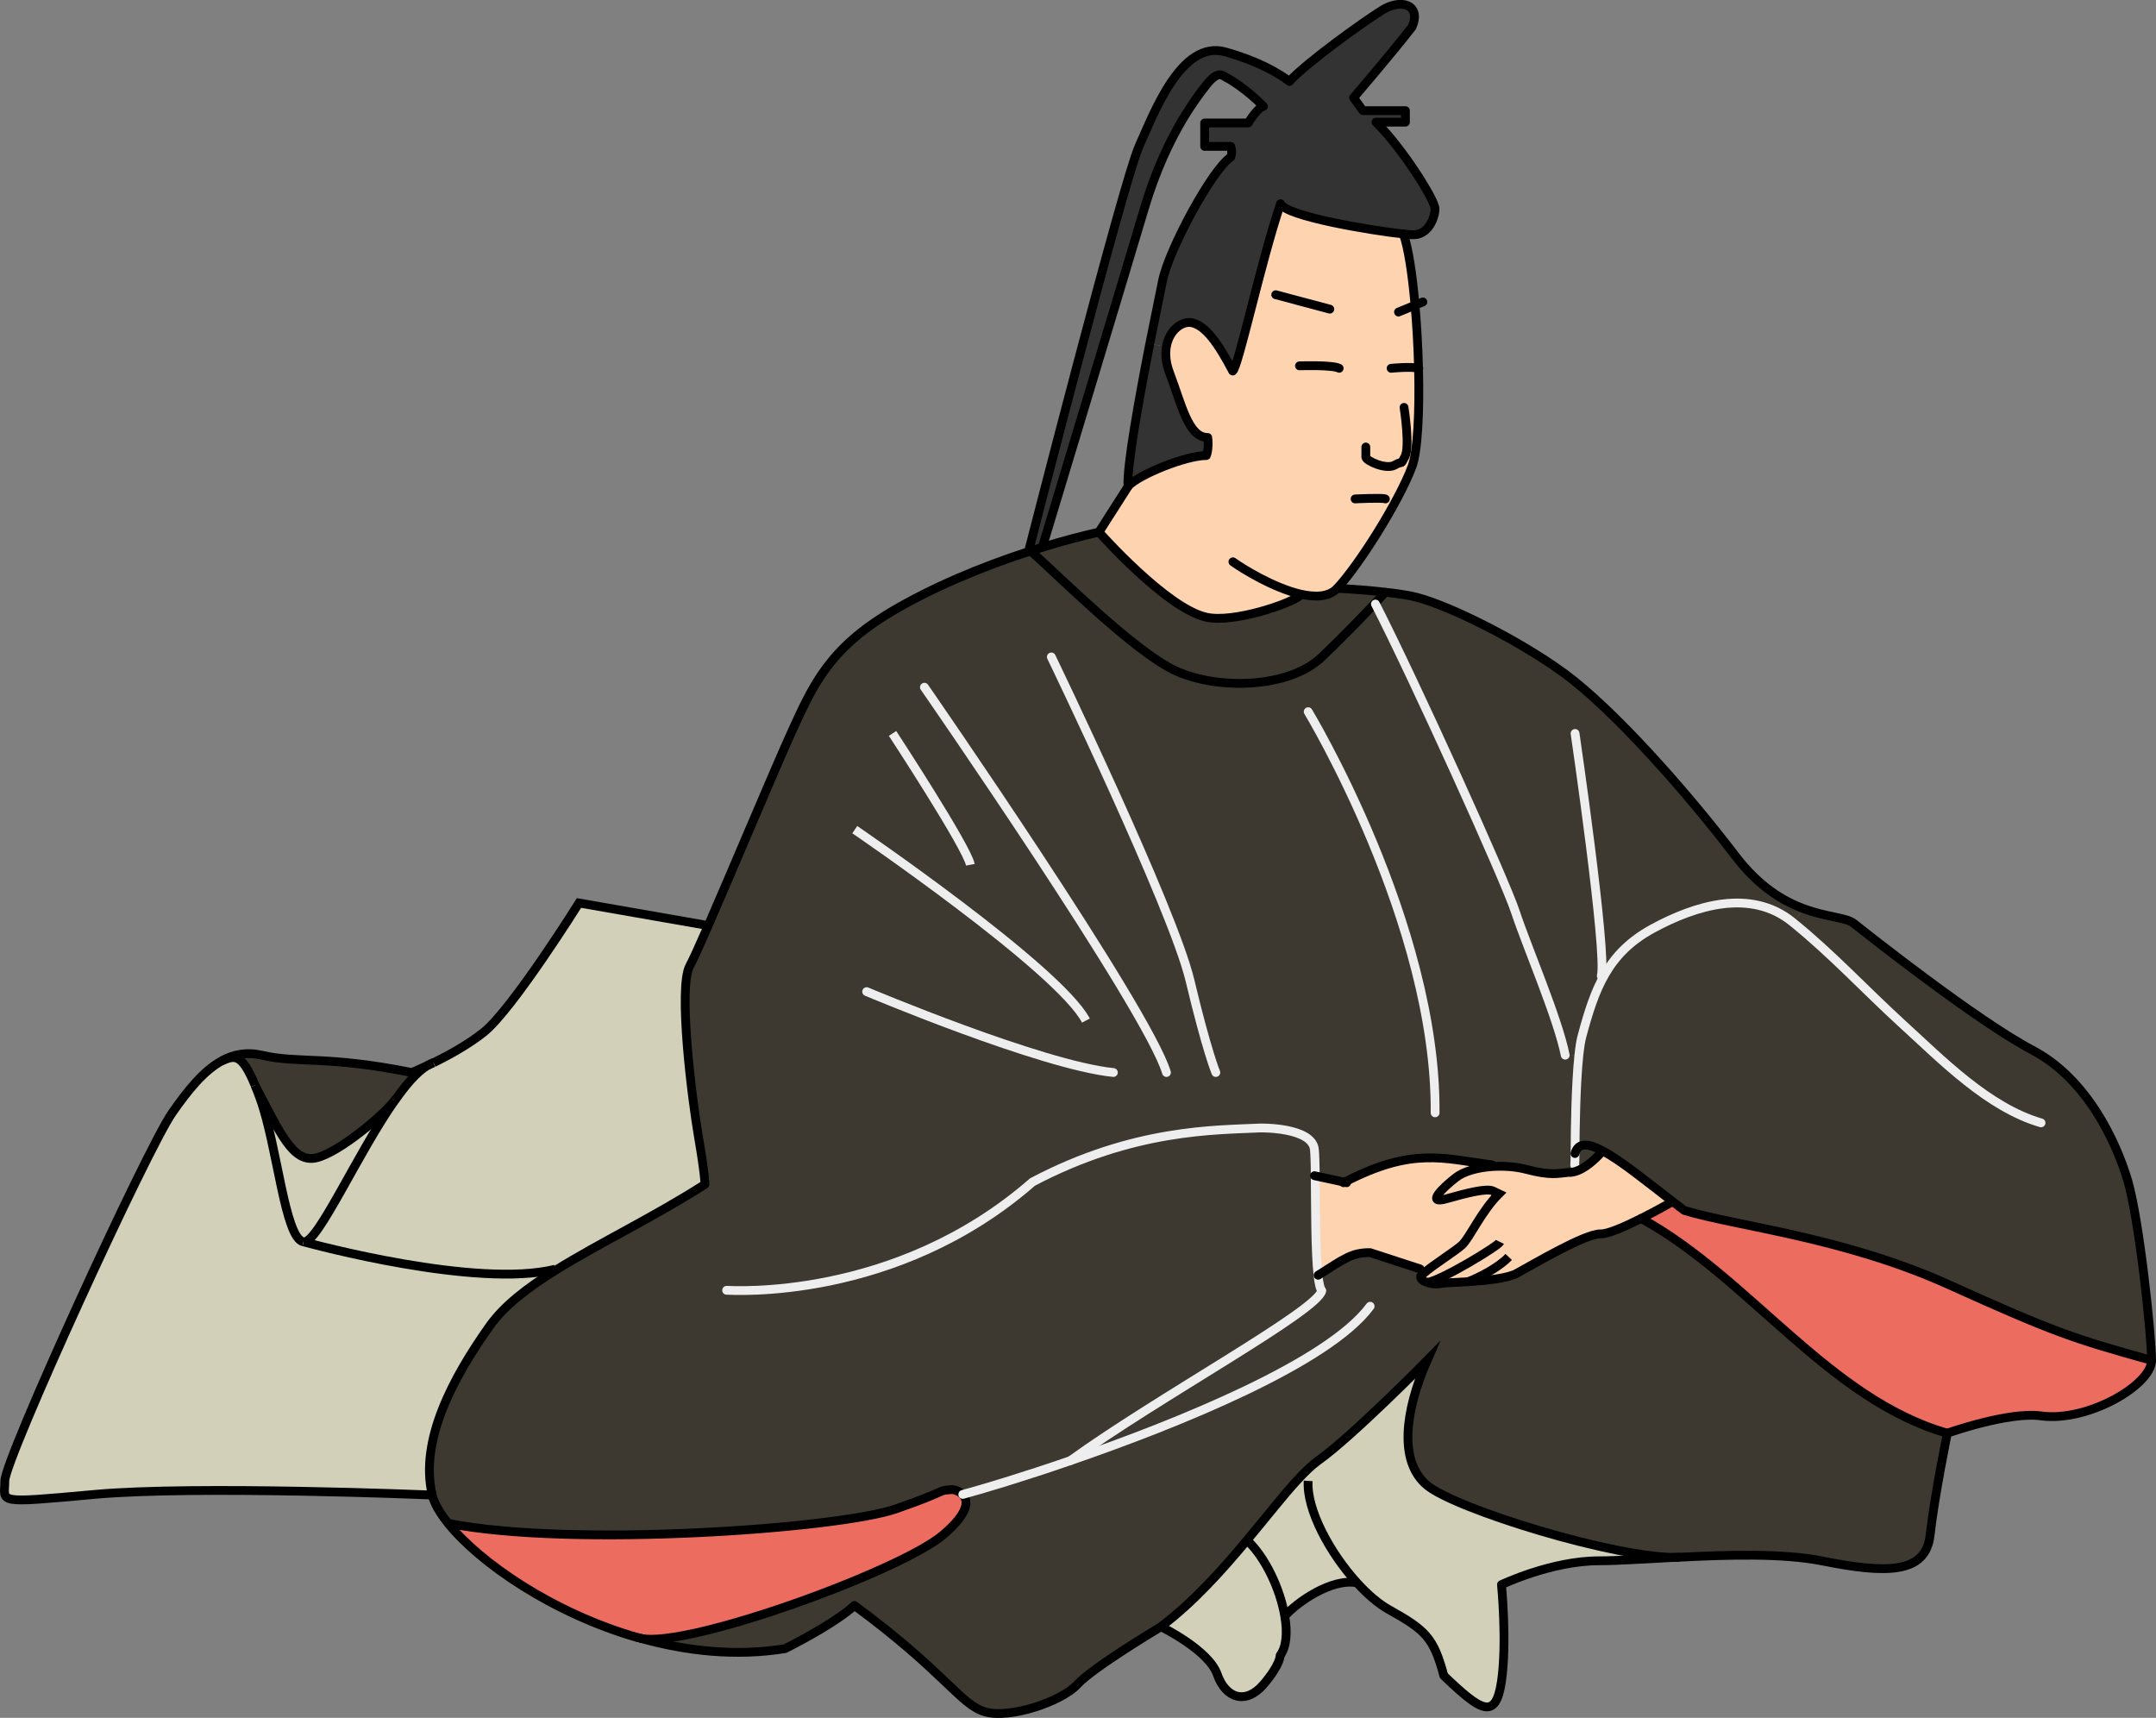 <?xml version="1.0" encoding="UTF-8"?>
<svg id="_レイヤー_1" data-name="レイヤー 1" xmlns="http://www.w3.org/2000/svg" viewBox="0 0 244.94 195.15">
  <rect x="0" y="0" width="244.94" height="195.15" fill="#808080" stroke="none"/>
  <defs>
    <style>
      .cls-1, .cls-2 {
        stroke: #000;
      }

      .cls-1, .cls-2, .cls-3, .cls-4 {
        fill: none;
      }

      .cls-1, .cls-4 {
        stroke-miterlimit: 10;
      }

      .cls-5 {
        fill: #3d3931;
      }

      .cls-5, .cls-6, .cls-7, .cls-8, .cls-9 {
        stroke-width: 0px;
      }

      .cls-2, .cls-3 {
        stroke-linecap: round;
        stroke-linejoin: round;
      }

      .cls-6 {
        fill: #333;
      }

      .cls-3, .cls-4 {
        stroke: #eee;
      }

      .cls-7 {
        fill: #fed3b0;
      }

      .cls-8 {
        fill: #d2d0b9;
      }

      .cls-9 {
        fill: #ec6c5f;
      }
    </style>
  </defs>
  <g>
    <path class="cls-5" d="m203.68,104.78l1.26-1.52c2.66.97,4.79.96,5.66,1.66,1.64,1.31,14.05,11.1,20.28,14.39,6.23,3.27,9.52,10.41,10.84,14.83,1.31,4.43,2.71,17.62,2.71,20.41-8.85-2.46-11.07-3.19-23.04-8.6s-24.13-6.63-30.04-8.43c-.45-.34-.9-.67-1.34-1.02h0c-3.01-2.32-5.86-4.65-7.94-5.75-1.64-.88-2.78-.98-3.14.3,0-2.79.09-7.92.43-11.14.1-.9.21-1.66.35-2.17,1.45-5.42,2.93-9.47,8.04-12.24,4.89-2.66,11.14-4.57,15.85-.77.02.02.05.04.07.06Z"/>
    <path class="cls-9" d="m221.4,145.94c11.97,5.41,14.19,6.14,23.04,8.6,0,2.79-7.25,7.04-12.55,6.32-3.68-.51-10.65,1.96-10.65,1.96-13.5-3.85-22.53-17.69-34.79-24.4,1.8-.9,3.42-1.83,3.57-1.93h0c.44.35.89.68,1.34,1.02,5.9,1.8,18.07,3.01,30.04,8.43Z"/>
    <path class="cls-5" d="m121.61,165.93c9.96-7.21,28.07-17.01,28.56-19.31-.19-.19-.34-.84-.43-1.75h0c2.95-1.87,3.81-2.58,5.9-2.57l5.68,1.85.39.52c-.15.13-.26.25-.34.35-.03.3.31.54.75.68h0c.49.16,1.1.21,1.5.12.34-.09,1.64-.12,3.16-.22,2.02-.13,4.44-.36,5.53-.96,1.93-1.05,7.75-4.51,9.51-4.47.86.02,2.8-.85,4.58-1.74,12.27,6.71,21.29,20.55,34.79,24.4,0,0-1.47,7.13-1.96,11.56s-4.92,4.43-12.3,2.95c-4.44-.89-10.75-.7-16.24-.41h-.07c-7.07.14-25.26-5.49-28.53-8.19-3.27-2.71-2.5-8.48,0-14.19,0,0-8.52,8.65-12.39,11.39-.72.52-1.52,1.29-2.4,2.25-1.64,1.79-3.53,4.22-5.68,6.79-2.83,3.4-6.1,7.04-9.77,9.81,0,0-7.7,4.58-9.51,6.56-1.8,1.96-7.7,3.93-10.49,3.11-2.79-.82-4.63-4.58-14.84-12.09,0,0-1.6,1.72-7.87,4.91-5.56.91-11.18.3-16.38-1.17,5.33,1.15,29.51-7.65,34.33-11.75,3-2.55,2.89-3.93,2.23-4.59,2.3-.62,6.84-1.98,12.23-3.84Z"/>
    <path class="cls-5" d="m204.94,103.26l-1.26,1.52s-.05-.04-.07-.06c-4.71-3.8-10.96-1.89-15.85.77-5.11,2.77-6.59,6.82-8.04,12.24-.13.51-.25,1.27-.35,2.17l-1.55-.03c-.81-4.13-4.41-12.49-5.64-16.23-1.22-3.73-11.56-26.51-15.92-35.02l-.07-.07c.68-.72,1.12-1.19,1.18-1.27.99.11,1.99.25,2.89.42,3.45.65,11.91,4.75,17.45,8.8,5.53,4.06,13.68,13.2,19.42,20.73,2.69,3.53,5.46,5.15,7.8,6.01Z"/>
    <path class="cls-8" d="m162.14,168.72c3.26,2.7,21.46,8.33,28.53,8.19-3.62.18-6.88.41-9.02.41-5.4,0-11.07,2.71-11.07,2.71,0,0,.65,6.56,0,10.99-.65,4.42-2.29,3.44-6.55-.65-1.16-4.3-2.05-5.17-6.23-7.5-1.17-.65-2.43-1.73-3.63-3.05-3.07-3.37-5.76-8.3-5.55-11.58l-1.27-.05c.88-.96,1.68-1.73,2.4-2.25,3.87-2.74,12.39-11.39,12.39-11.39-2.5,5.7-3.27,11.48,0,14.19Z"/>
    <path class="cls-7" d="m166.81,145.59c-1.52.11-2.82.13-3.16.22-.4.1-1.01.05-1.5-.12h0c-.44-.14-.78-.39-.75-.68.08-.1.18-.21.34-.35,1.02-.91,3.63-2.53,4.39-3.25.87-.83,2.18-3.81,4.17-5.79l-.69-.33c-.68-.33-2.88.2-5.26.89-2.37.68-.56-1.15,1.05-2.4.9-.71,2.47-1.15,4.15-1.26,1.31-.09,2.69,0,3.89.33,2.74.72,3.61.43,4.7.34.35.02.7-.05,1.05-.18,1.33-.5,2.55-1.87,2.9-2.27,2.07,1.1,4.92,3.43,7.94,5.75-.15.1-1.77,1.03-3.57,1.93-1.78.9-3.73,1.76-4.58,1.74-1.76-.04-7.59,3.42-9.51,4.47-1.09.61-3.51.84-5.53.96Z"/>
    <path class="cls-5" d="m178.94,131.04c.36-1.28,1.5-1.17,3.14-.3-.35.4-1.57,1.77-2.9,2.27l-.24-.6c-.1-.13,0,.21,0-1.38Z"/>
    <path class="cls-5" d="m149.42,133.58c.04,3.44,0,8.58.32,11.29.1.91.24,1.56.43,1.75-.49,2.3-18.61,12.1-28.56,19.31-5.39,1.86-9.93,3.23-12.23,3.84-.42-.43-1.06-.58-1.25-.56-1.87.15,0,0-6.39,2.21-6.38,2.21-36.63,4.42-50.78,1.63h0c-.97-1.2-1.6-2.31-1.82-3.23,0-.02,0-.03,0-.05-1.45-6.14,2.35-13.25,6.52-19.14,1.64-2.31,4.31-4.36,7.52-6.36,4.99-3.1,11.26-6.09,16.95-9.75,0,0,0-1.11-.74-5.41s-2.34-16.97-.98-19.42c.34-.62,1.09-2.27,2.06-4.49,2.86-6.56,7.66-18.03,9.5-22.06,2.46-5.41,4.3-9.47,11.31-13.65,4.61-2.74,10.26-5.1,15.63-6.85.08-.03.15-.05.23-.08,3.2,2.86,11.68,11.34,16.35,13.56s12.9,2.13,16.72-1.51c2.44-2.33,4.7-4.68,6.02-6.08l.07.07c4.36,8.5,14.7,31.29,15.92,35.02,1.23,3.74,4.83,12.1,5.64,16.23l1.55.03c-.35,3.23-.42,8.35-.43,11.14,0,1.59-.1,1.24,0,1.38l.24.6c-.35.13-.7.2-1.05.18-1.09.1-1.95.39-4.7-.34-1.2-.32-2.58-.41-3.89-.33l-.02-.19c-5.57-.73-9.02-2.06-16.78,1.96l-3.32-.72Z"/>
    <path class="cls-7" d="m152.74,134.3c7.75-4.03,11.21-2.7,16.78-1.96l.02.19c-1.69.12-3.26.55-4.15,1.26-1.61,1.25-3.42,3.08-1.05,2.4,2.38-.68,4.57-1.21,5.26-.89l.69.33c-1.99,1.97-3.3,4.96-4.17,5.79-.76.71-3.37,2.33-4.39,3.25l-.39-.52-5.68-1.85c-2.09,0-2.96.7-5.9,2.57h0c-.31-2.71-.28-7.85-.32-11.29l3.32.72Z"/>
    <path class="cls-6" d="m163.04,23.73c0,.99-.73,2.96-2.46,2.96-.22,0-.62-.03-1.15-.09-3.61-.39-13.37-2.01-13.94-3.44-2.29,6.8-4.8,18.61-5.43,19.01-1.69-3.2-3.09-5.16-4.65-5.49-1.08-.23-2.57.82-2.89,2.73l-1.88-.37c.64-3.2,1.2-5.93,1.45-7.16.73-3.56,5.65-12.66,7.74-14.01.24-.62,0-1.23,0-1.23h-2.96v-2.66h4.96s.94-1.65,1.72-1.89c-1.93-1.96-3.85-3.11-4.22-3.27-.37-.17-.87-.94-2.25.82-.62.77-1.6,2.07-2.72,3.94-1.43,2.41-3.06,5.77-4.37,10.2-2.34,7.87-11.56,38.39-11.56,38.39-.45.13-.91.28-1.36.42-.08.03-.15.05-.23.08v-.04s10.81-42.17,12.53-45.99c1.71-3.8,4.8-12.12,9.79-10.74,5,1.4,7.29,3.36,7.29,3.36,2.05-2.21,8.28-6.67,10.5-8.07,2.21-1.4,4.54-.64,3.44,1.89-2.29,2.95-6.64,8.03-6.64,8.03l1.06,1.47h4.83v1.31h-3.35c2.95,2.87,6.71,8.85,6.71,9.83Z"/>
    <path class="cls-7" d="m147.69,67.47l-.06.24c-1.22.94-7.52,3.07-10.56,2.41-4.55-.98-12.22-9.67-12.22-9.67l3.32-5.2c1.27-1.36,6.6-3.49,8.9-3.49,0,0,.33-.74.16-2.05-2.21,0-2.96-3.69-4.35-7.38-.41-1.12-.49-2.1-.35-2.93.32-1.91,1.81-2.96,2.89-2.73,1.56.33,2.96,2.29,4.65,5.49.64-.4,3.14-12.21,5.43-19.01.57,1.43,10.32,3.05,13.94,3.44.55,1.5,1.01,4.55,1.32,8.07h0c.2,2.29.34,4.77.4,7.17.12,4.88-.09,9.41-.74,11.16-1.47,3.93-5.98,11.14-8.52,13.85-.92.98-2.49,1.03-4.21.63Z"/>
    <path class="cls-5" d="m157.38,67.29c-.07.08-.5.55-1.18,1.27-1.32,1.4-3.58,3.75-6.02,6.08-3.81,3.64-12.05,3.73-16.72,1.51s-13.16-10.7-16.35-13.56c.45-.14.91-.29,1.36-.42,2.23-.69,4.39-1.26,6.38-1.71,0,0,7.68,8.69,12.22,9.67,3.04.66,9.34-1.46,10.56-2.41l.06-.24c1.71.4,3.28.36,4.21-.63,0,0,2.69.11,5.48.44Z"/>
    <path class="cls-8" d="m154.17,179.81c-2.88-.55-6.78,2.19-8.21,3.79-.51-3.06-2.21-6.7-4.29-8.63,2.15-2.57,4.04-5,5.68-6.79l1.27.05c-.21,3.27,2.48,8.21,5.55,11.58Z"/>
    <path class="cls-8" d="m145.95,183.6c.32,1.87.19,3.52-.53,4.46,0,0,.08.98-1.89,3.28-1.96,2.29-4.27,1.64-5.25-1.15-.98-2.79-6.39-5.41-6.39-5.41,3.68-2.77,6.94-6.41,9.77-9.81,2.08,1.93,3.78,5.57,4.29,8.63Z"/>
    <path class="cls-6" d="m137.23,49.71c.16,1.31-.16,2.05-.16,2.05-2.3,0-7.63,2.13-8.9,3.49-.15-2.19,1.27-10.06,2.48-16.21l1.88.37c-.14.83-.07,1.81.35,2.93,1.4,3.69,2.14,7.38,4.35,7.38Z"/>
    <path class="cls-9" d="m109.38,169.77c.65.66.77,2.04-2.23,4.59-4.82,4.1-29.01,12.9-34.33,11.75-.11-.02-.2-.05-.3-.08-9.75-2.79-18-8.55-21.57-12.98h0c14.15,2.79,44.4.58,50.78-1.63,6.39-2.21,4.53-2.06,6.39-2.21.19-.02.83.13,1.25.56Z"/>
    <path class="cls-8" d="m80.14,105.09l.3.13c-.97,2.21-1.72,3.87-2.06,4.49-1.36,2.46.24,15.12.98,19.42s.74,5.41.74,5.41c-5.69,3.66-11.96,6.64-16.95,9.75l-.06-.1c-8.93,2.22-27.63-2.84-28.58-3.1,1.6.13,6.06-9.98,10.3-16.03,0,0,.02,0,.02-.02,1.26-1.8,2.51-3.25,3.66-3.96,0,0,.02,0,.03-.02.21-.1.44-.21.68-.33,0,0,.03,0,.04,0,1.69-.83,3.95-2.06,5.72-3.48,3.27-2.62,10.81-14.67,10.81-14.67l14.36,2.51Z"/>
    <path class="cls-8" d="m63.09,144.19l.06.1c-3.21,1.99-5.88,4.04-7.52,6.36-4.17,5.88-7.97,12.99-6.52,19.14l-.21.05s-26.71-1.11-38.19-.06c-11.47,1.05-10.16.91-10.16-1.54s16.06-37.54,19.01-41.81c1.77-2.55,3.53-4.75,5.59-5.88,1.45-.6,2.26-1.06,3.83,2.74,0,0,0,0,0,0,.17.43.37.93.57,1.49,1.97,5.41,2.79,15.86,4.92,16.29,0,0,0,0,.04,0,.95.26,19.66,5.33,28.58,3.1Z"/>
    <path class="cls-5" d="m46.77,121.84s.68-.28,1.72-.76c-1.15.71-2.4,2.16-3.66,3.96,0,0,0,0-.02.02-1.12,1.49-6.13,5.8-8.82,6.47-2.71.68-4.18-2.89-7.01-8.23,0,0,0,0,0,0-1.57-3.8-2.38-3.34-3.83-2.74,1.38-.78,2.87-1.07,4.58-.67,4.26.98,7.2,0,17.05,1.97Z"/>
    <path class="cls-8" d="m35.99,131.53c2.69-.67,7.7-4.98,8.82-6.47-4.25,6.06-8.71,16.16-10.3,16.03-.03,0-.04,0-.04,0-2.13-.43-2.95-10.88-4.92-16.29-.2-.56-.39-1.06-.57-1.49,2.83,5.34,4.3,8.92,7.01,8.23Z"/>
  </g>
  <g>
    <path class="cls-2" d="m116.86,62.62s10.81-42.17,12.54-45.99c1.71-3.8,4.8-12.12,9.79-10.74,5,1.4,7.29,3.36,7.29,3.36,2.05-2.21,8.28-6.67,10.5-8.07,2.21-1.4,4.54-.64,3.44,1.89-2.29,2.95-6.64,8.03-6.64,8.03l1.06,1.47h4.83v1.31h-3.35c2.95,2.87,6.71,8.85,6.71,9.83s-.73,2.96-2.46,2.96c-.22,0-.62-.03-1.15-.09-3.61-.39-13.37-2.01-13.94-3.44-2.29,6.8-4.8,18.61-5.43,19.01-1.69-3.2-3.09-5.16-4.65-5.49-1.08-.23-2.57.82-2.89,2.73-.14.83-.07,1.81.35,2.93,1.4,3.69,2.14,7.38,4.35,7.38.16,1.31-.16,2.05-.16,2.05-2.3,0-7.63,2.13-8.9,3.49-.15-2.19,1.27-10.06,2.48-16.21.64-3.2,1.2-5.93,1.45-7.16.73-3.56,5.65-12.66,7.74-14.01.24-.62,0-1.23,0-1.23h-2.96v-2.66h4.96s.94-1.65,1.72-1.89c-1.93-1.96-3.85-3.11-4.22-3.27-.37-.17-.87-.94-2.25.82-.62.77-1.6,2.07-2.72,3.94-1.43,2.41-3.06,5.77-4.37,10.2-2.34,7.87-11.56,38.39-11.56,38.39"/>
    <path class="cls-2" d="m160.76,34.68c.2,2.28.34,4.76.4,7.16.12,4.88-.09,9.41-.74,11.16-1.47,3.93-5.98,11.14-8.52,13.85-.92.98-2.49,1.03-4.21.63-3-.71-6.42-2.8-7.62-3.66"/>
    <path class="cls-2" d="m159.44,26.6c.55,1.5,1.01,4.55,1.32,8.07"/>
    <path class="cls-2" d="m128.17,55.25l-3.32,5.2s7.68,8.69,12.22,9.67c3.04.66,9.34-1.46,10.56-2.41"/>
    <path class="cls-2" d="m147.63,41.56s3.78-.13,4.51.28"/>
    <path class="cls-2" d="m158.04,41.84s2.31-.23,3.12,0c0,0,.02,0,.03,0"/>
    <path class="cls-2" d="m155.17,50.78v1.15c0,.41,2.31,1.47,3.28.91,1.01-.6.57.16,1.17-.98.59-1.16-.11-5.58-.11-5.58"/>
    <path class="cls-2" d="m153.95,56.68s3.11-.16,3.44,0"/>
    <line class="cls-2" x1="144.93" y1="33.48" x2="151.08" y2="35.12"/>
    <polyline class="cls-2" points="158.88 35.45 160.76 34.68 160.76 34.67 161.65 34.3"/>
    <path class="cls-2" d="m190.74,176.91c5.49-.29,11.8-.47,16.24.41,7.38,1.48,11.81,1.48,12.3-2.95s1.96-11.56,1.96-11.56c0,0,6.97-2.48,10.65-1.96,5.3.72,12.55-3.52,12.55-6.32s-1.4-15.98-2.71-20.41c-1.32-4.42-4.61-11.56-10.84-14.83-6.23-3.28-18.64-13.08-20.28-14.39-.88-.69-3-.68-5.66-1.66-2.34-.86-5.11-2.48-7.8-6.01-5.74-7.53-13.9-16.67-19.42-20.73-5.54-4.05-14-8.15-17.45-8.8-.9-.17-1.9-.32-2.89-.42-2.79-.34-5.48-.44-5.48-.44"/>
    <path class="cls-2" d="m164.03,190.36c4.26,4.09,5.89,5.08,6.55.65.65-4.43,0-10.99,0-10.99,0,0,5.66-2.71,11.07-2.71,2.15,0,5.4-.23,9.02-.41"/>
    <path class="cls-2" d="m72.81,186.12c5.2,1.46,10.82,2.07,16.38,1.17,6.27-3.19,7.87-4.91,7.87-4.91,10.21,7.5,12.05,11.27,14.84,12.09,2.78.82,8.69-1.15,10.49-3.11,1.8-1.97,9.51-6.56,9.51-6.56,0,0,5.41,2.62,6.39,5.41.98,2.78,3.28,3.44,5.25,1.15,1.96-2.3,1.89-3.28,1.89-3.28"/>
    <path class="cls-2" d="m124.84,60.45c-1.99.45-4.15,1.02-6.38,1.71-.45.13-.91.28-1.36.42-.08.03-.15.05-.23.08-5.37,1.74-11.02,4.1-15.63,6.85-7,4.18-8.85,8.23-11.31,13.65-1.84,4.04-6.64,15.5-9.5,22.06-.97,2.21-1.72,3.87-2.06,4.49-1.36,2.46.24,15.12.98,19.42s.74,5.41.74,5.41c-5.69,3.66-11.96,6.64-16.95,9.75-3.21,1.99-5.88,4.04-7.52,6.36-4.17,5.88-7.97,12.99-6.52,19.14,0,.02,0,.03,0,.05.22.91.85,2.02,1.82,3.23,3.57,4.43,11.83,10.19,21.57,12.98"/>
    <path class="cls-3" d="m178.94,132.42c-.1-.13,0,.21,0-1.38,0-2.79.09-7.92.43-11.14.1-.9.21-1.66.35-2.17,1.45-5.42,2.93-9.47,8.04-12.24,4.89-2.66,11.14-4.57,15.85-.77.02.02.05.04.07.06,4.38,3.53,8.26,7.72,12.42,11.52,4.51,4.11,9.76,9.51,15.78,11.26"/>
    <path class="cls-2" d="m221.24,162.82c-13.5-3.85-22.53-17.69-34.79-24.4"/>
    <path class="cls-2" d="m190.01,136.49c-3.01-2.32-5.86-4.65-7.94-5.75-1.64-.88-2.78-.98-3.14.3"/>
    <path class="cls-2" d="m244.44,154.54c-8.85-2.46-11.07-3.19-23.04-8.6s-24.13-6.63-30.04-8.43c-.45-.34-.9-.67-1.34-1.02"/>
    <path class="cls-2" d="m50.95,173.06c14.15,2.79,44.4.58,50.78-1.63,6.39-2.21,4.53-2.06,6.39-2.21.19-.02.83.13,1.25.56.65.66.77,2.04-2.23,4.59-4.82,4.1-29.01,12.9-34.33,11.75-.11-.02-.2-.05-.3-.08"/>
    <path class="cls-3" d="m109.38,169.77c2.3-.62,6.84-1.98,12.23-3.84,12.4-4.27,29.35-11.15,34.05-17.54"/>
    <path class="cls-3" d="m98.46,112.65s19.84,8.37,28.03,9.19"/>
    <path class="cls-3" d="m105.02,78.07s25.35,36.56,27.5,43.77"/>
    <path class="cls-3" d="m119.44,74.63s13.77,28.52,15.74,36.71c1.96,8.2,2.95,10.5,2.95,10.5"/>
    <path class="cls-3" d="m148.62,80.85s14.58,24.1,14.42,45.57"/>
    <path class="cls-2" d="m117.1,62.59c3.2,2.86,11.68,11.34,16.35,13.56s12.9,2.13,16.72-1.51c2.44-2.33,4.7-4.68,6.02-6.08.68-.72,1.12-1.19,1.18-1.27h0"/>
    <path class="cls-3" d="m156.26,68.62c4.36,8.5,14.7,31.29,15.92,35.02,1.23,3.74,4.83,12.1,5.64,16.23"/>
    <path class="cls-3" d="m178.94,83.32s3.65,24.93,2.98,27.54"/>
    <path class="cls-3" d="m121.61,165.93c9.96-7.21,28.07-17.01,28.56-19.31-.19-.19-.34-.84-.43-1.75-.31-2.71-.28-7.85-.32-11.29,0-1.33-.04-2.4-.09-2.98-.25-2.58-6.16-2.46-6.16-2.46-5.05.25-14.39.08-25.87,6.14-15.57,13.61-34.26,12.3-34.75,12.3"/>
    <path class="cls-2" d="m149.75,144.87c2.95-1.87,3.81-2.58,5.9-2.57l5.68,1.85"/>
    <path class="cls-2" d="m169.52,132.34c-5.57-.73-9.02-2.06-16.78,1.96-.03.02-.07.04-.11.06"/>
    <path class="cls-1" d="m162.15,145.7c.49.16,1.1.21,1.5.12.34-.09,1.64-.12,3.16-.22,2.02-.13,4.44-.36,5.53-.96,1.93-1.05,7.75-4.51,9.51-4.47.86.02,2.8-.85,4.58-1.74,1.8-.9,3.42-1.83,3.57-1.93h0"/>
    <path class="cls-1" d="m182.17,130.63s-.03.04-.09.11c-.35.4-1.57,1.77-2.9,2.27-.35.13-.7.2-1.05.18-1.09.1-1.95.39-4.7-.34-1.2-.32-2.58-.41-3.89-.33-1.69.12-3.26.55-4.15,1.26-1.61,1.25-3.42,3.08-1.05,2.4,2.38-.68,4.57-1.21,5.26-.89l.69.33c-1.99,1.97-3.3,4.96-4.17,5.79-.76.71-3.37,2.33-4.39,3.25-.15.13-.26.25-.34.35-.03.3.31.54.75.68"/>
    <path class="cls-1" d="m162.14,145.7h0c1.68-.27,8.05-4.14,8.28-4.61"/>
    <path class="cls-1" d="m166.78,145.61s.03,0,.04-.02c1.04-.39,3.38-1.53,4.58-2.8"/>
    <polyline class="cls-2" points="152.99 134.36 152.74 134.3 149.42 133.58 149.34 133.56"/>
    <path class="cls-1" d="m148.62,168.23c-.21,3.27,2.48,8.21,5.55,11.58,1.2,1.32,2.46,2.4,3.63,3.05,4.18,2.33,5.08,3.2,6.23,7.5"/>
    <path class="cls-1" d="m145.43,188.06c.72-.94.85-2.59.53-4.46-.51-3.06-2.21-6.7-4.29-8.63"/>
    <path class="cls-1" d="m131.89,184.79c3.68-2.77,6.94-6.41,9.77-9.81,2.15-2.57,4.04-5,5.68-6.79.88-.96,1.68-1.73,2.4-2.25,3.87-2.74,12.39-11.39,12.39-11.39-2.5,5.7-3.27,11.48,0,14.19,3.26,2.7,21.46,8.33,28.53,8.19h.07"/>
    <path class="cls-1" d="m145.95,183.6c1.43-1.61,5.34-4.34,8.21-3.79"/>
    <path class="cls-4" d="m97.11,94.25s23.15,15.78,26.26,21.69"/>
    <path class="cls-4" d="m101.4,83.32s8.48,12.94,8.84,14.92"/>
    <path class="cls-1" d="m48.5,121.08c-1.04.48-1.72.76-1.72.76-9.84-1.97-12.79-.99-17.05-1.97-1.71-.39-3.21-.11-4.58.67-2.05,1.14-3.81,3.33-5.59,5.88-2.95,4.27-19.01,39.34-19.01,41.81s-1.31,2.59,10.16,1.54c11.48-1.05,38.19.06,38.19.06"/>
    <path class="cls-1" d="m49.21,120.73c-.24.12-.47.23-.68.33"/>
    <path class="cls-1" d="m80.14,105.09l-14.36-2.51s-7.54,12.05-10.81,14.67c-1.77,1.42-4.03,2.65-5.72,3.48"/>
    <path class="cls-1" d="m44.84,125.04c1.26-1.8,2.51-3.25,3.66-3.96,0,0,.02,0,.03-.02.23-.13.46-.25.68-.33,0,0,.03,0,.04,0"/>
    <path class="cls-1" d="m34.51,141.09c1.6.13,6.06-9.98,10.3-16.03"/>
    <path class="cls-1" d="m28.98,123.3c.17.43.37.93.57,1.49,1.97,5.41,2.79,15.86,4.92,16.29"/>
    <path class="cls-1" d="m25.14,120.54c1.45-.6,2.26-1.06,3.83,2.74"/>
    <path class="cls-1" d="m28.97,123.29s0,0,0,0c2.83,5.34,4.3,8.92,7.01,8.23,2.69-.67,7.7-4.98,8.82-6.47,0,0,.02,0,.02-.02"/>
    <path class="cls-1" d="m34.47,141.08s0,0,.04,0c.95.26,19.66,5.33,28.58,3.1"/>
  </g>
</svg>